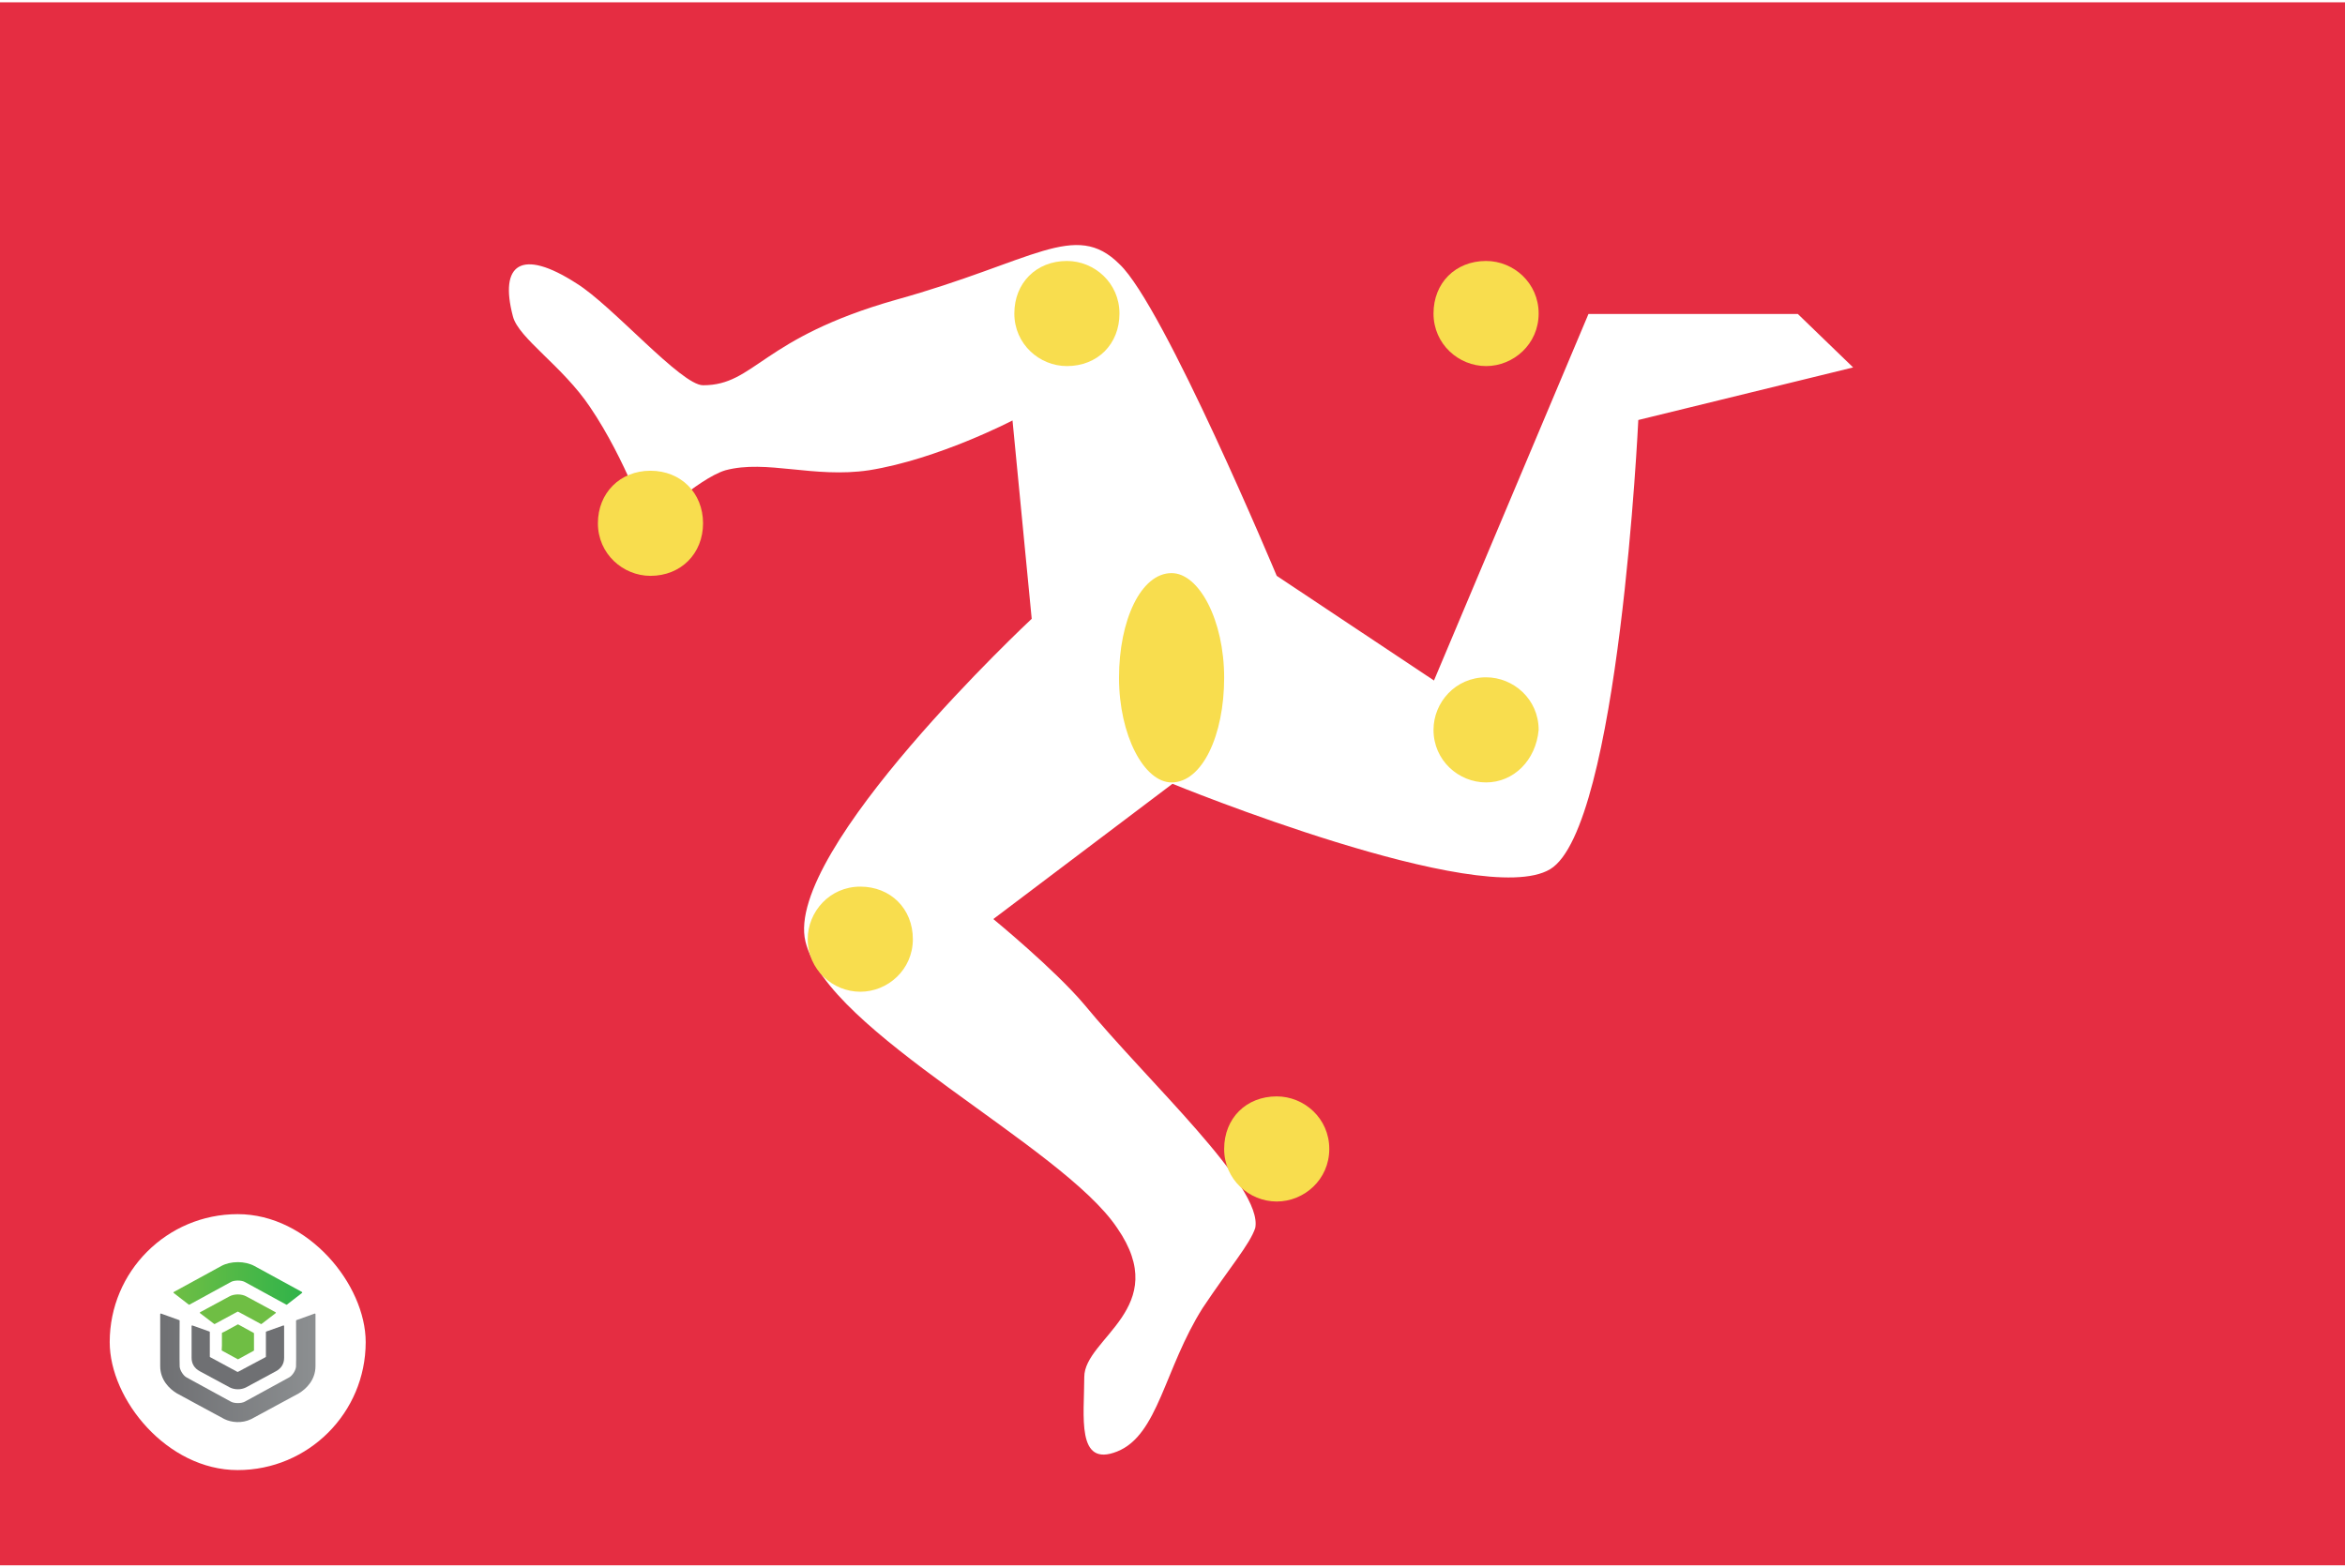 <svg width="513" height="343" viewBox="0 0 513 343" fill="none" xmlns="http://www.w3.org/2000/svg">
<g clip-path="url(#clip0_4026_5108)">
<path d="M0 0.5H513V342.5H0V0.5Z" fill="#E52D42"/>
<path d="M393.3 68.7H347.5L313.7 148.899L279.3 125.999C279.3 125.999 254.6 66.9 244.9 57.8C235.2 48.099 226.2 57.2 196 65.6C166.4 73.999 165.2 84.299 153.8 84.299C149 84.299 133.9 66.799 126.1 61.999C114 54.2 109.2 57.8 112.2 69.2C113.4 73.999 123.1 80.1 129.1 89.1C136.9 100.599 141.8 114.999 141.8 114.999C141.8 114.999 152.7 104.699 158.7 102.899C167.7 100.499 178 104.699 190.1 102.899C205.2 100.499 221.5 91.999 221.5 91.999L225.7 135.399C225.7 135.399 171.4 186.099 176.2 205.999C181 225.899 232.3 250.599 244.4 268.699C256.5 286.199 237.2 292.799 237.2 301.299C237.2 309.799 235.4 321.199 244.4 317.599C253.4 313.999 254.7 299.499 263.1 286.199C269.1 277.199 273.4 272.299 274.6 268.699C276.4 259.699 251.1 236.699 237.2 219.799C230.6 211.999 217.3 201.099 217.3 201.099L256.5 171.499C256.5 171.499 324.1 199.199 339.1 190.199C354.2 181.199 358.4 91.9 358.4 91.9L405.4 80.4L393.3 68.7Z" fill="white"/>
<path d="M279.3 262.902C273.3 262.902 267.8 258.102 267.8 251.402C267.8 244.702 272.6 239.902 279.3 239.902C285.3 239.902 290.8 244.702 290.8 251.402C290.8 258.102 285.3 262.902 279.3 262.902ZM325.1 80.102C319.1 80.102 313.6 75.302 313.6 68.602C313.6 61.902 318.4 57.102 325.1 57.102C331.1 57.102 336.6 61.902 336.6 68.602C336.6 75.302 331.1 80.102 325.1 80.102ZM325.1 171.202C319.1 171.202 313.6 166.402 313.6 159.702C313.6 153.702 318.4 148.202 325.1 148.202C331.1 148.202 336.6 153.002 336.6 159.702C336 166.402 331.1 171.202 325.1 171.202ZM188.2 217.002C182.2 217.002 176.7 212.202 176.7 205.502C176.7 199.502 181.5 194.002 188.2 194.002C194.8 194.002 199.7 198.802 199.7 205.502C199.7 212.202 194.2 217.002 188.2 217.002ZM233.4 80.102C227.4 80.102 221.9 75.302 221.9 68.602C221.9 61.902 226.7 57.102 233.4 57.102C239.4 57.102 244.9 61.902 244.9 68.602C244.9 75.302 240.1 80.102 233.4 80.102ZM256.3 171.202C250.3 171.202 244.8 160.902 244.8 148.302C244.8 135.702 249.6 125.402 256.3 125.402C262.3 125.402 267.8 135.702 267.8 148.302C267.8 160.902 263 171.202 256.3 171.202ZM142.3 126.002C136.3 126.002 130.8 121.202 130.8 114.502C130.8 107.902 135.6 103.002 142.3 103.002C148.9 103.002 153.8 107.802 153.8 114.502C153.8 121.102 149 126.002 142.3 126.002Z" fill="#F8DD4E"/>
<g filter="url(#filter0_d_4026_5108)">
<rect x="24" y="261.668" width="56" height="56" rx="28" fill="white"/>
<path d="M41.286 281.456C41.31 281.476 41.341 281.486 41.373 281.486C41.398 281.487 41.422 281.48 41.443 281.468L50.521 276.506C51.27 276.095 52.801 276.095 53.552 276.506L62.624 281.468C62.648 281.481 62.676 281.488 62.704 281.486C62.733 281.483 62.76 281.473 62.781 281.456L66.069 278.91C66.087 278.897 66.1 278.879 66.109 278.859C66.118 278.84 66.122 278.818 66.12 278.797C66.118 278.776 66.11 278.755 66.098 278.737C66.086 278.719 66.07 278.704 66.051 278.693L55.675 273.023C54.671 272.473 53.376 272.168 52.036 272.168C50.696 272.168 49.401 272.47 48.396 273.023L38.017 278.7C37.997 278.71 37.981 278.725 37.969 278.743C37.957 278.761 37.95 278.782 37.948 278.803C37.947 278.824 37.95 278.846 37.959 278.865C37.968 278.885 37.981 278.903 37.998 278.916L41.286 281.456Z" fill="url(#paint0_linear_4026_5108)"/>
<path d="M57.141 285.714C57.172 285.714 57.202 285.704 57.227 285.686L60.299 283.334C60.316 283.321 60.33 283.304 60.338 283.285C60.347 283.266 60.351 283.245 60.349 283.224C60.347 283.204 60.34 283.184 60.328 283.166C60.316 283.148 60.3 283.134 60.281 283.124L53.872 279.66C52.827 279.093 51.245 279.092 50.193 279.66L43.786 283.125C43.767 283.136 43.751 283.15 43.739 283.168C43.727 283.185 43.72 283.205 43.718 283.225C43.716 283.246 43.72 283.267 43.729 283.286C43.737 283.305 43.751 283.322 43.768 283.335L46.842 285.683C46.864 285.7 46.89 285.71 46.918 285.712C46.946 285.714 46.974 285.708 46.998 285.695C46.998 285.695 51.923 283.035 51.956 283.015C51.979 283.002 52.005 282.995 52.032 282.995C52.058 282.995 52.084 283.002 52.107 283.015C52.131 283.031 57.072 285.7 57.072 285.7C57.093 285.712 57.117 285.717 57.141 285.717" fill="url(#paint1_linear_4026_5108)"/>
<path d="M48.573 291.536L51.985 293.403C52.007 293.414 52.031 293.421 52.056 293.42C52.081 293.421 52.105 293.415 52.127 293.403L55.493 291.562C55.514 291.55 55.532 291.533 55.544 291.512C55.556 291.492 55.563 291.468 55.563 291.445V287.767C55.563 287.743 55.556 287.72 55.544 287.7C55.532 287.68 55.514 287.663 55.493 287.651L52.127 285.81C52.105 285.799 52.081 285.793 52.056 285.793C52.031 285.793 52.007 285.799 51.985 285.81L49.186 287.343L48.631 287.594C48.607 287.605 48.586 287.622 48.572 287.644C48.557 287.665 48.549 287.69 48.549 287.715V290.4L48.502 291.416C48.501 291.44 48.507 291.465 48.519 291.486C48.532 291.508 48.55 291.526 48.572 291.538" fill="url(#paint2_linear_4026_5108)"/>
<path d="M49.091 306.508C50.589 307.251 52.927 307.519 54.967 306.508C55.467 306.251 65.377 300.875 65.377 300.875C67.095 299.847 69.018 297.874 69.018 294.912V283.55C69.018 283.529 69.012 283.508 69.001 283.489C68.99 283.47 68.975 283.454 68.955 283.442C68.937 283.43 68.916 283.422 68.893 283.42C68.871 283.417 68.848 283.42 68.827 283.428L64.859 284.856C64.833 284.865 64.81 284.882 64.794 284.904C64.778 284.925 64.769 284.951 64.769 284.978C64.769 284.978 64.821 294.806 64.76 295.069C64.67 295.904 63.951 297.013 63.253 297.393L53.549 302.7C52.799 303.111 51.268 303.111 50.518 302.7L40.813 297.393C40.115 297.011 39.397 295.904 39.307 295.069C39.247 294.806 39.298 284.978 39.298 284.978C39.298 284.951 39.29 284.926 39.274 284.904C39.258 284.882 39.235 284.865 39.209 284.856L35.241 283.428C35.219 283.42 35.196 283.417 35.173 283.419C35.15 283.421 35.128 283.428 35.109 283.44C35.09 283.452 35.074 283.469 35.063 283.488C35.053 283.507 35.047 283.529 35.047 283.55V294.915C35.047 297.876 36.969 299.849 38.687 300.877C38.687 300.877 48.51 306.222 49.088 306.508" fill="url(#paint3_linear_4026_5108)"/>
<path d="M50.275 299.586C50.818 299.854 51.422 299.991 52.034 299.985C52.64 299.99 53.239 299.857 53.78 299.597L60.316 296.068C61.597 295.389 62.156 294.352 62.156 293.094V286.151C62.156 286.13 62.151 286.109 62.14 286.091C62.13 286.073 62.115 286.057 62.097 286.045C62.078 286.033 62.057 286.026 62.035 286.023C62.013 286.02 61.99 286.023 61.97 286.03L58.257 287.352C58.231 287.361 58.209 287.378 58.193 287.399C58.178 287.42 58.169 287.446 58.169 287.472V292.846C58.17 292.868 58.164 292.889 58.153 292.909C58.141 292.928 58.124 292.943 58.104 292.954C58.06 292.973 52.076 296.166 52.076 296.166C52.049 296.177 52.02 296.183 51.991 296.183C51.962 296.183 51.932 296.177 51.906 296.166L45.965 292.952C45.945 292.941 45.928 292.926 45.916 292.907C45.904 292.887 45.899 292.866 45.9 292.843V287.47C45.9 287.444 45.891 287.418 45.876 287.397C45.86 287.375 45.838 287.359 45.812 287.35L42.099 286.028C42.078 286.021 42.056 286.018 42.034 286.02C42.012 286.023 41.991 286.031 41.972 286.043C41.954 286.054 41.939 286.07 41.928 286.089C41.918 286.107 41.913 286.128 41.913 286.149V293.091C41.913 294.35 42.472 295.387 43.752 296.066L50.275 299.586Z" fill="url(#paint4_linear_4026_5108)"/>
</g>
</g>
<defs>
<filter id="filter0_d_4026_5108" x="20" y="261.668" width="64" height="64" filterUnits="userSpaceOnUse" color-interpolation-filters="sRGB">
<feFlood flood-opacity="0" result="BackgroundImageFix"/>
<feColorMatrix in="SourceAlpha" type="matrix" values="0 0 0 0 0 0 0 0 0 0 0 0 0 0 0 0 0 0 127 0" result="hardAlpha"/>
<feOffset dy="4"/>
<feGaussianBlur stdDeviation="2"/>
<feComposite in2="hardAlpha" operator="out"/>
<feColorMatrix type="matrix" values="0 0 0 0 0 0 0 0 0 0 0 0 0 0 0 0 0 0 0.25 0"/>
<feBlend mode="normal" in2="BackgroundImageFix" result="effect1_dropShadow_4026_5108"/>
<feBlend mode="normal" in="SourceGraphic" in2="effect1_dropShadow_4026_5108" result="shape"/>
</filter>
<linearGradient id="paint0_linear_4026_5108" x1="37.948" y1="276.828" x2="66.12" y2="276.828" gradientUnits="userSpaceOnUse">
<stop stop-color="#6FBE44"/>
<stop offset="1" stop-color="#30B34A"/>
</linearGradient>
<linearGradient id="paint1_linear_4026_5108" x1="2665.17" y1="1300.02" x2="6034.53" y2="1300.02" gradientUnits="userSpaceOnUse">
<stop stop-color="#6FBE44"/>
<stop offset="1" stop-color="#30B34A"/>
</linearGradient>
<linearGradient id="paint2_linear_4026_5108" x1="1573.2" y1="2186.57" x2="2180.65" y2="2186.57" gradientUnits="userSpaceOnUse">
<stop stop-color="#6FBE44"/>
<stop offset="1" stop-color="#30B34A"/>
</linearGradient>
<linearGradient id="paint3_linear_4026_5108" x1="35.05" y1="295.295" x2="69.018" y2="295.295" gradientUnits="userSpaceOnUse">
<stop stop-color="#6F7073"/>
<stop offset="1" stop-color="#8C8F91"/>
</linearGradient>
<linearGradient id="paint4_linear_4026_5108" x1="2787.31" y1="4376.24" x2="7779.32" y2="4376.24" gradientUnits="userSpaceOnUse">
<stop stop-color="#6F7073"/>
<stop offset="1" stop-color="#8C8F91"/>
</linearGradient>
<clipPath id="clip0_4026_5108">
<rect width="513" height="342" fill="white" transform="translate(0 0.5)"/>
</clipPath>
</defs>
</svg>
